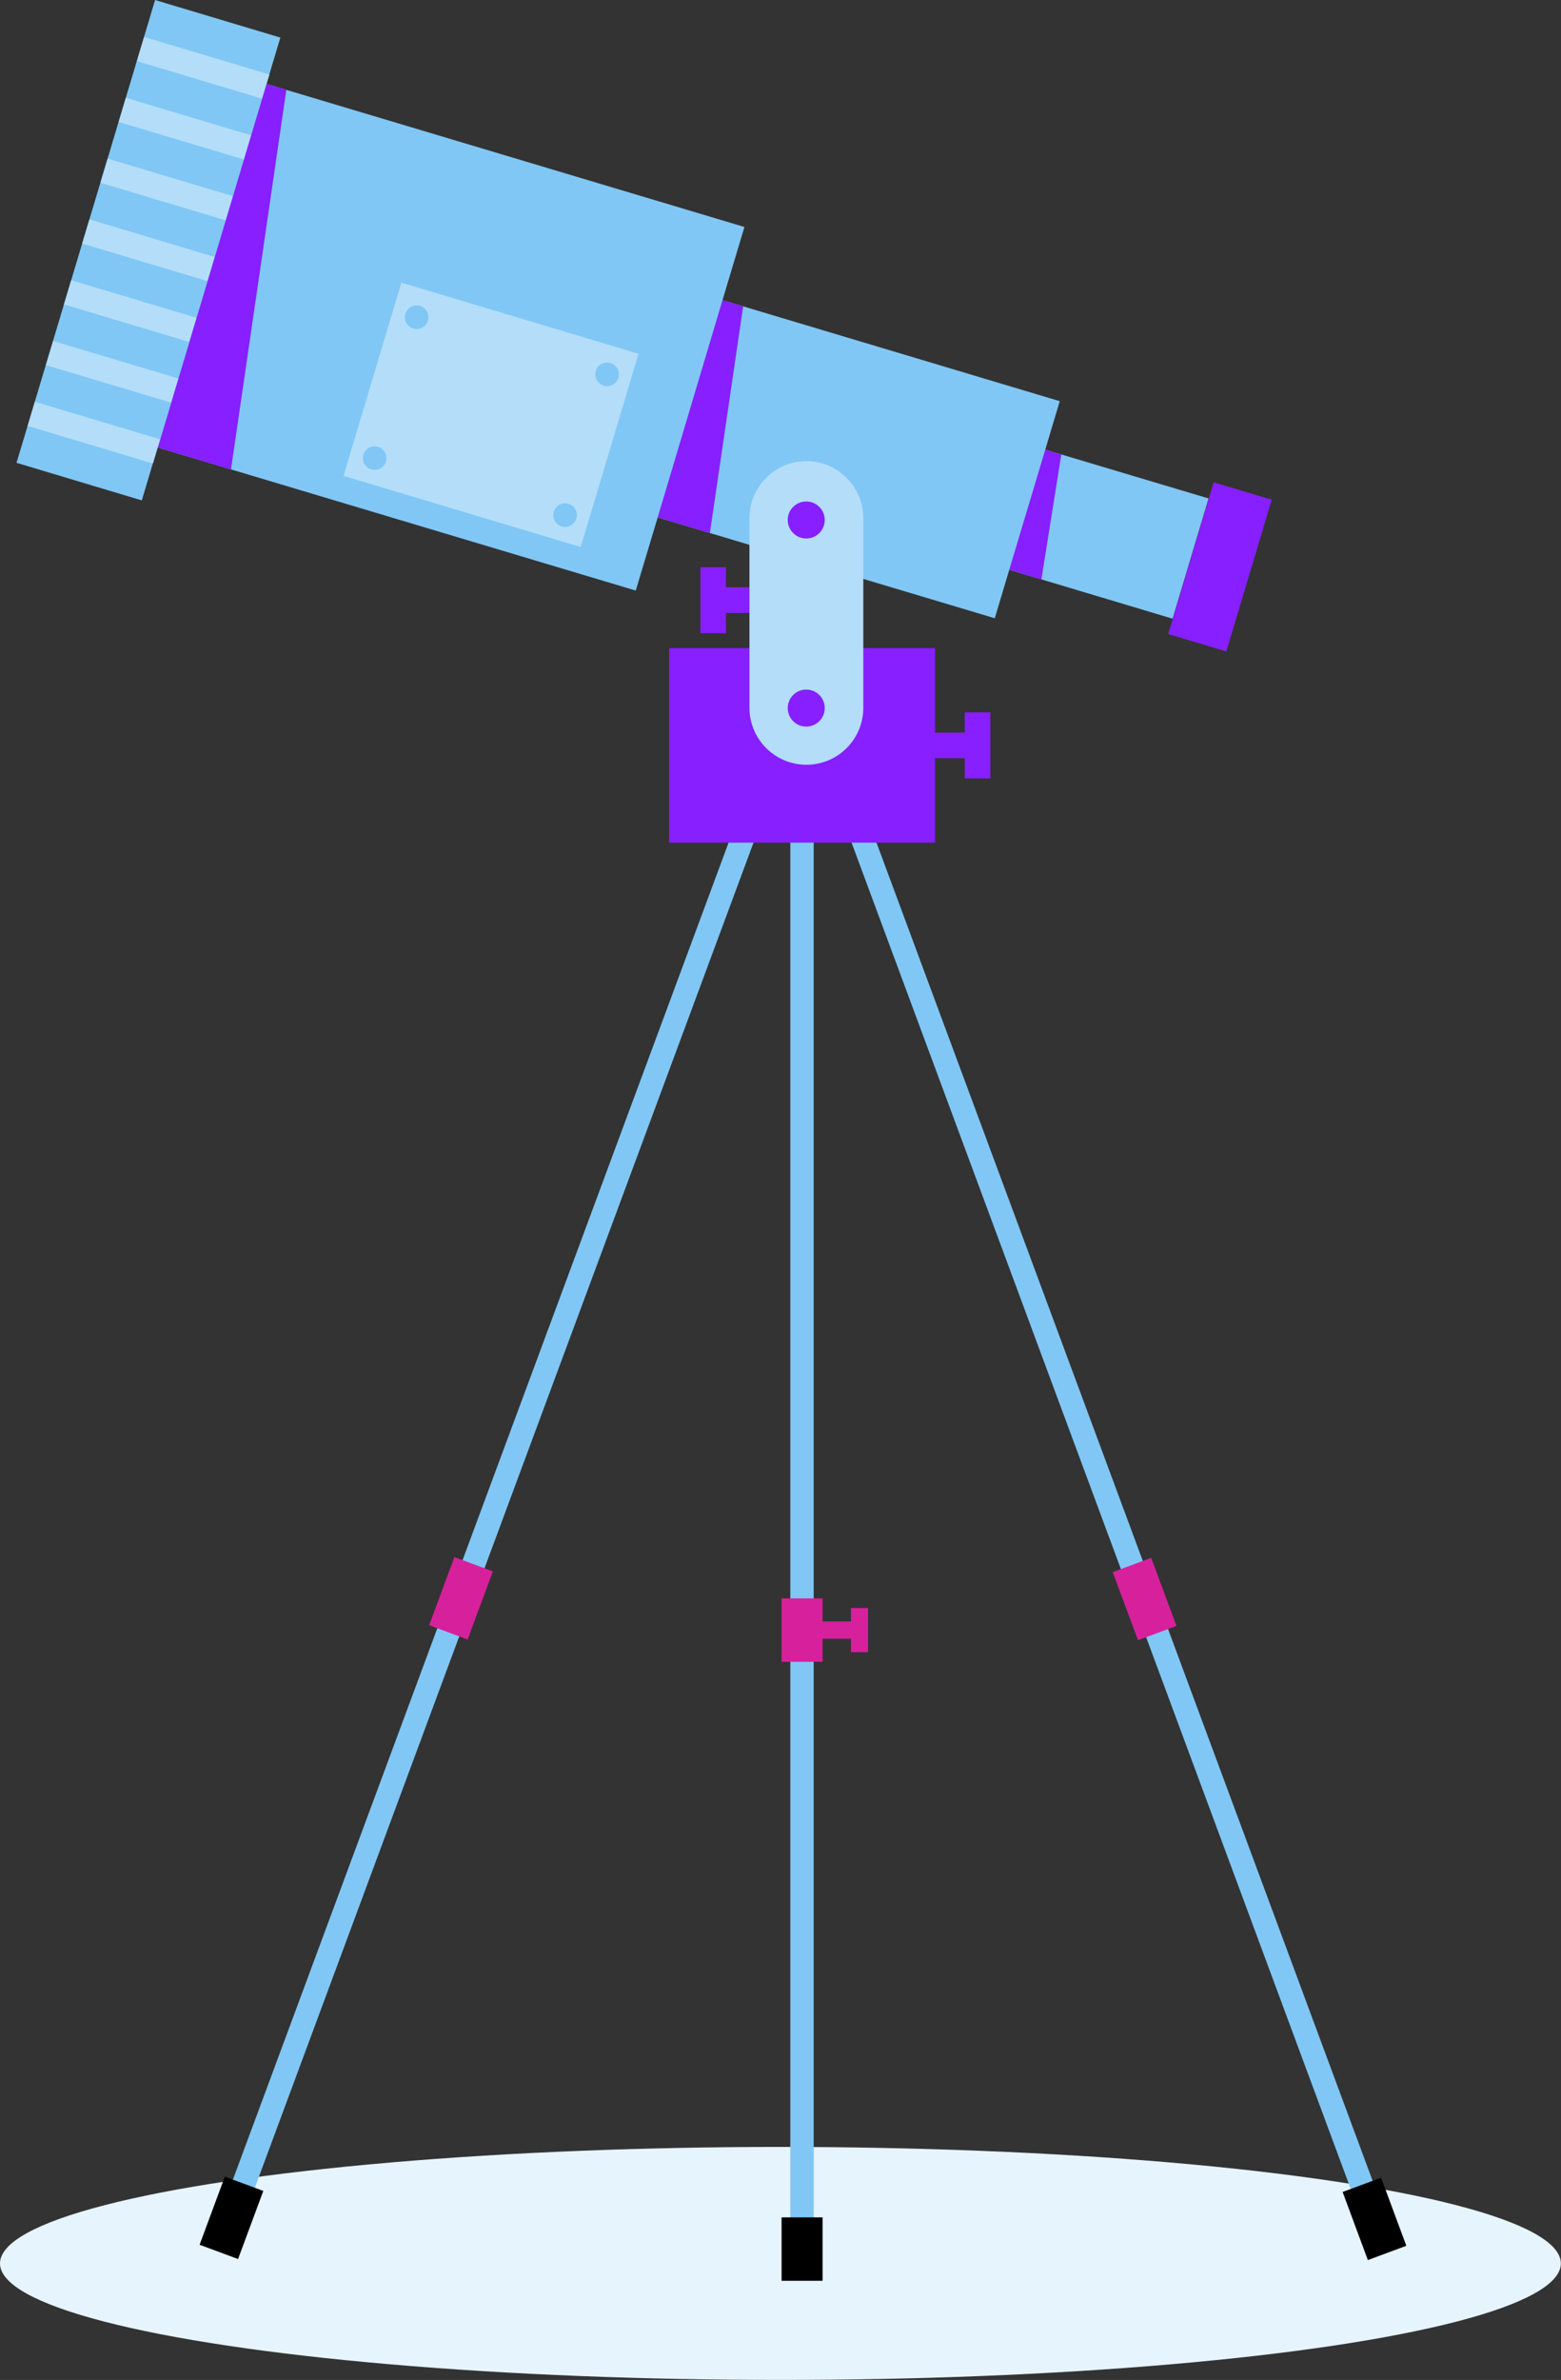 <?xml version="1.0" encoding="utf-8"?>
<!-- Generator: Adobe Illustrator 24.1.0, SVG Export Plug-In . SVG Version: 6.00 Build 0)  -->
<svg version="1.1" id="Layer_1" xmlns="http://www.w3.org/2000/svg" xmlns:xlink="http://www.w3.org/1999/xlink" x="0px" y="0px"
	 viewBox="0 0 1088.7 1658.7" style="enable-background:new 0 0 1088.7 1658.7;" xml:space="preserve">
<rect x="0" y="0" width="1088.7" height="1658.7" fill="#333333" stroke="none"/>
<style type="text/css">
	.st0{fill:#FFFFFF;}
	.st1{fill:#80C7F5;}
	.st2{fill:#D7219C;}
	.st3{fill:#FA7554;}
	.st4{fill:#FFA68C;}
	.st5{fill:#871FFF;}
	.st6{fill:#B3DDF9;}
	.st7{fill:#FFB8A3;}
	.st8{fill:#99D2F7;}
	.st9{fill:#CCE9FB;}
	.st10{fill:url(#SVGID_1_);}
	.st11{fill:none;}
	.st12{fill:#E6F4FD;}
	.st13{fill:url(#SVGID_2_);}
	.st14{fill:#FCAC98;}
	.st15{fill:url(#SVGID_3_);}
	.st16{fill:#CFA5FF;}
	.st17{fill:#FDC8BB;}
	.st18{fill:#FB9176;}
	.st19{fill:none;stroke:#FA7554;stroke-miterlimit:10;}
	.st20{fill:url(#SVGID_4_);}
	.st21{fill:url(#SVGID_5_);}
	.st22{clip-path:url(#SVGID_7_);}
	.st23{fill:url(#SVGID_8_);}
	.st24{fill:url(#SVGID_9_);}
	.st25{fill:url(#SVGID_12_);}
	.st26{fill:url(#SVGID_13_);}
	.st27{fill:url(#SVGID_14_);}
	.st28{fill:url(#SVGID_15_);}
	.st29{fill:url(#SVGID_16_);}
	.st30{fill:url(#SVGID_17_);}
	.st31{fill:url(#SVGID_18_);}
	.st32{fill:url(#SVGID_19_);}
	.st33{fill:url(#SVGID_20_);}
	.st34{fill:url(#SVGID_21_);}
	.st35{fill:url(#SVGID_22_);}
	.st36{fill:url(#SVGID_23_);}
	.st37{fill:url(#SVGID_26_);}
	.st38{fill:url(#SVGID_27_);}
	.st39{fill:url(#SVGID_28_);}
	.st40{fill:url(#SVGID_29_);}
	.st41{fill:url(#SVGID_30_);}
	.st42{fill:url(#SVGID_31_);}
	.st43{fill:url(#SVGID_32_);}
	.st44{fill:url(#SVGID_33_);}
	.st45{fill:url(#SVGID_34_);}
	.st46{fill:url(#SVGID_35_);}
	.st47{fill:url(#SVGID_36_);}
	.st48{fill:url(#SVGID_37_);}
	.st49{fill:url(#SVGID_38_);}
	.st50{fill:url(#SVGID_39_);}
	.st51{fill:url(#SVGID_40_);}
	.st52{fill:url(#SVGID_41_);}
	.st53{fill:url(#SVGID_42_);}
	.st54{fill:url(#SVGID_43_);}
	.st55{fill:url(#SVGID_44_);}
	.st56{fill:url(#SVGID_45_);}
	.st57{fill:url(#SVGID_48_);}
	.st58{fill:url(#SVGID_49_);}
	.st59{fill:url(#SVGID_50_);}
	.st60{fill:url(#SVGID_51_);}
	.st61{fill:url(#SVGID_52_);}
	.st62{fill:url(#SVGID_53_);}
	.st63{fill:url(#SVGID_54_);}
	.st64{fill:url(#SVGID_55_);}
</style>
<g>
	<g>
		<ellipse class="st12" cx="544.3" cy="1577.5" rx="544.3" ry="81.2"/>
	</g>
	<polygon class="st5" points="549.4,409.3 506.3,409.3 506.3,395.3 488.5,395.3 488.5,441.3 506.3,441.3 506.3,427.2 549.4,427.2 	
		"/>
	<g>
		<polygon class="st1" points="842.9,347.4 729,313.4 739.1,279.6 503.9,209.2 519.2,158.2 162.5,51.5 86.7,304.9 443.4,411.6 
			458.7,360.6 693.8,430.9 703.9,397.1 817.8,431.2 		"/>
		<g>
			
				<rect x="58" y="6" transform="matrix(0.958 0.287 -0.287 0.958 54.316 -22.381)" class="st1" width="91.2" height="336.7"/>
		</g>
		<g>
			
				<rect x="829.4" y="340.2" transform="matrix(-0.958 -0.287 0.287 -0.958 1552.213 1017.979)" class="st5" width="42.3" height="110.4"/>
		</g>
		<g>
			<g>
				
					<rect x="96.1" y="38.4" transform="matrix(0.958 0.287 -0.287 0.958 19.471 -38.616)" class="st6" width="91.2" height="17.6"/>
			</g>
			<g>
				
					<rect x="83.4" y="80.8" transform="matrix(0.958 0.287 -0.287 0.958 31.086 -33.205)" class="st6" width="91.2" height="17.6"/>
			</g>
			<g>
				
					<rect x="70.7" y="123.2" transform="matrix(0.958 0.287 -0.287 0.958 42.701 -27.793)" class="st6" width="91.2" height="17.6"/>
			</g>
			<g>
				
					<rect x="58" y="165.6" transform="matrix(0.958 0.287 -0.287 0.958 54.316 -22.381)" class="st6" width="91.2" height="17.6"/>
			</g>
			<g>
				
					<rect x="45.3" y="208" transform="matrix(0.958 0.287 -0.287 0.958 65.932 -16.97)" class="st6" width="91.2" height="17.6"/>
			</g>
			<g>
				
					<rect x="32.7" y="250.3" transform="matrix(0.958 0.287 -0.287 0.958 77.547 -11.558)" class="st6" width="91.2" height="17.6"/>
			</g>
			<g>
				
					<rect x="20" y="292.7" transform="matrix(0.958 0.287 -0.287 0.958 89.162 -6.146)" class="st6" width="91.2" height="17.6"/>
			</g>
		</g>
		<g>
			<polygon class="st5" points="161.1,327.2 110.1,311.9 185.9,58.5 199.7,62.6 			"/>
		</g>
		<g>
			<polygon class="st5" points="495.1,371.5 458.7,360.6 503.9,209.2 518.3,213.5 			"/>
		</g>
		<g>
			<polygon class="st5" points="726.3,403.8 703.9,397.1 729,313.4 740.2,316.7 			"/>
		</g>
		<g>
			
				<rect x="256" y="218.9" transform="matrix(-0.958 -0.287 0.287 -0.958 587.432 664.421)" class="st6" width="172.7" height="140.6"/>
		</g>
		<g>
			<circle class="st1" cx="290.6" cy="221.1" r="8.2"/>
		</g>
		<g>
			<circle class="st1" cx="423.4" cy="260.9" r="8.2"/>
		</g>
		<g>
			<circle class="st1" cx="261.3" cy="319.3" r="8.2"/>
		</g>
		<g>
			<circle class="st1" cx="394.1" cy="359" r="8.2"/>
		</g>
	</g>
	<g>
		<g>
			<rect x="551.2" y="493.3" class="st1" width="16.3" height="1074.2"/>
		</g>
		<g>
			
				<rect x="-197.6" y="1055.8" transform="matrix(0.348 -0.938 0.938 0.348 -776.126 1012.109)" class="st1" width="1074.2" height="16.3"/>
		</g>
		<g>
			
				<rect x="771.1" y="526.9" transform="matrix(0.938 -0.348 0.348 0.938 -321.538 337.677)" class="st1" width="16.3" height="1074.2"/>
		</g>
	</g>
	<polygon class="st5" points="672.9,496.5 672.9,510.6 652.1,510.6 652.1,451.7 466.7,451.7 466.7,587.3 652.1,587.3 652.1,528.4 
		672.9,528.4 672.9,542.5 690.7,542.5 690.7,496.5 	"/>
	<g>
		<path class="st6" d="M562.4,533L562.4,533c-21.9,0-39.7-17.8-39.7-39.7V361.1c0-21.9,17.8-39.7,39.7-39.7h0
			c21.9,0,39.7,17.8,39.7,39.7v132.2C602.1,515.2,584.4,533,562.4,533z"/>
	</g>
	<g>
		<circle class="st5" cx="562.3" cy="493.5" r="12.9"/>
	</g>
	<g>
		<circle class="st5" cx="562.3" cy="362.4" r="12.9"/>
	</g>
	<g>
		<rect x="545.1" y="1545.4" width="28.6" height="44.2"/>
	</g>
	<g>
		<polygon class="st2" points="593.5,1120.7 593.5,1130.1 573.7,1130.1 573.7,1114 545.1,1114 545.1,1158.2 573.7,1158.2 
			573.7,1142.1 593.5,1142.1 593.5,1151.5 605.4,1151.5 605.4,1120.7 		"/>
	</g>
	<g>
		<rect x="135.4" y="1531.4" transform="matrix(0.348 -0.938 0.938 0.348 -1344.369 1158.561)" width="50.6" height="28.6"/>
	</g>
	<g>
		<line class="st5" x1="329.8" y1="1090.2" x2="312.1" y2="1137.7"/>
		
			<rect x="295.6" y="1099.7" transform="matrix(0.348 -0.938 0.938 0.348 -835.075 1027.27)" class="st2" width="50.6" height="28.6"/>
	</g>
	<g>
		<rect x="943.8" y="1520.4" transform="matrix(0.938 -0.348 0.348 0.938 -477.995 430.001)" width="28.6" height="50.6"/>
	</g>
	<g>
		<line class="st5" x1="789" y1="1090.2" x2="806.7" y2="1137.7"/>
		
			<rect x="783.6" y="1088.6" transform="matrix(0.938 -0.348 0.348 0.938 -337.781 347.271)" class="st2" width="28.6" height="50.6"/>
	</g>
</g>
</svg>
